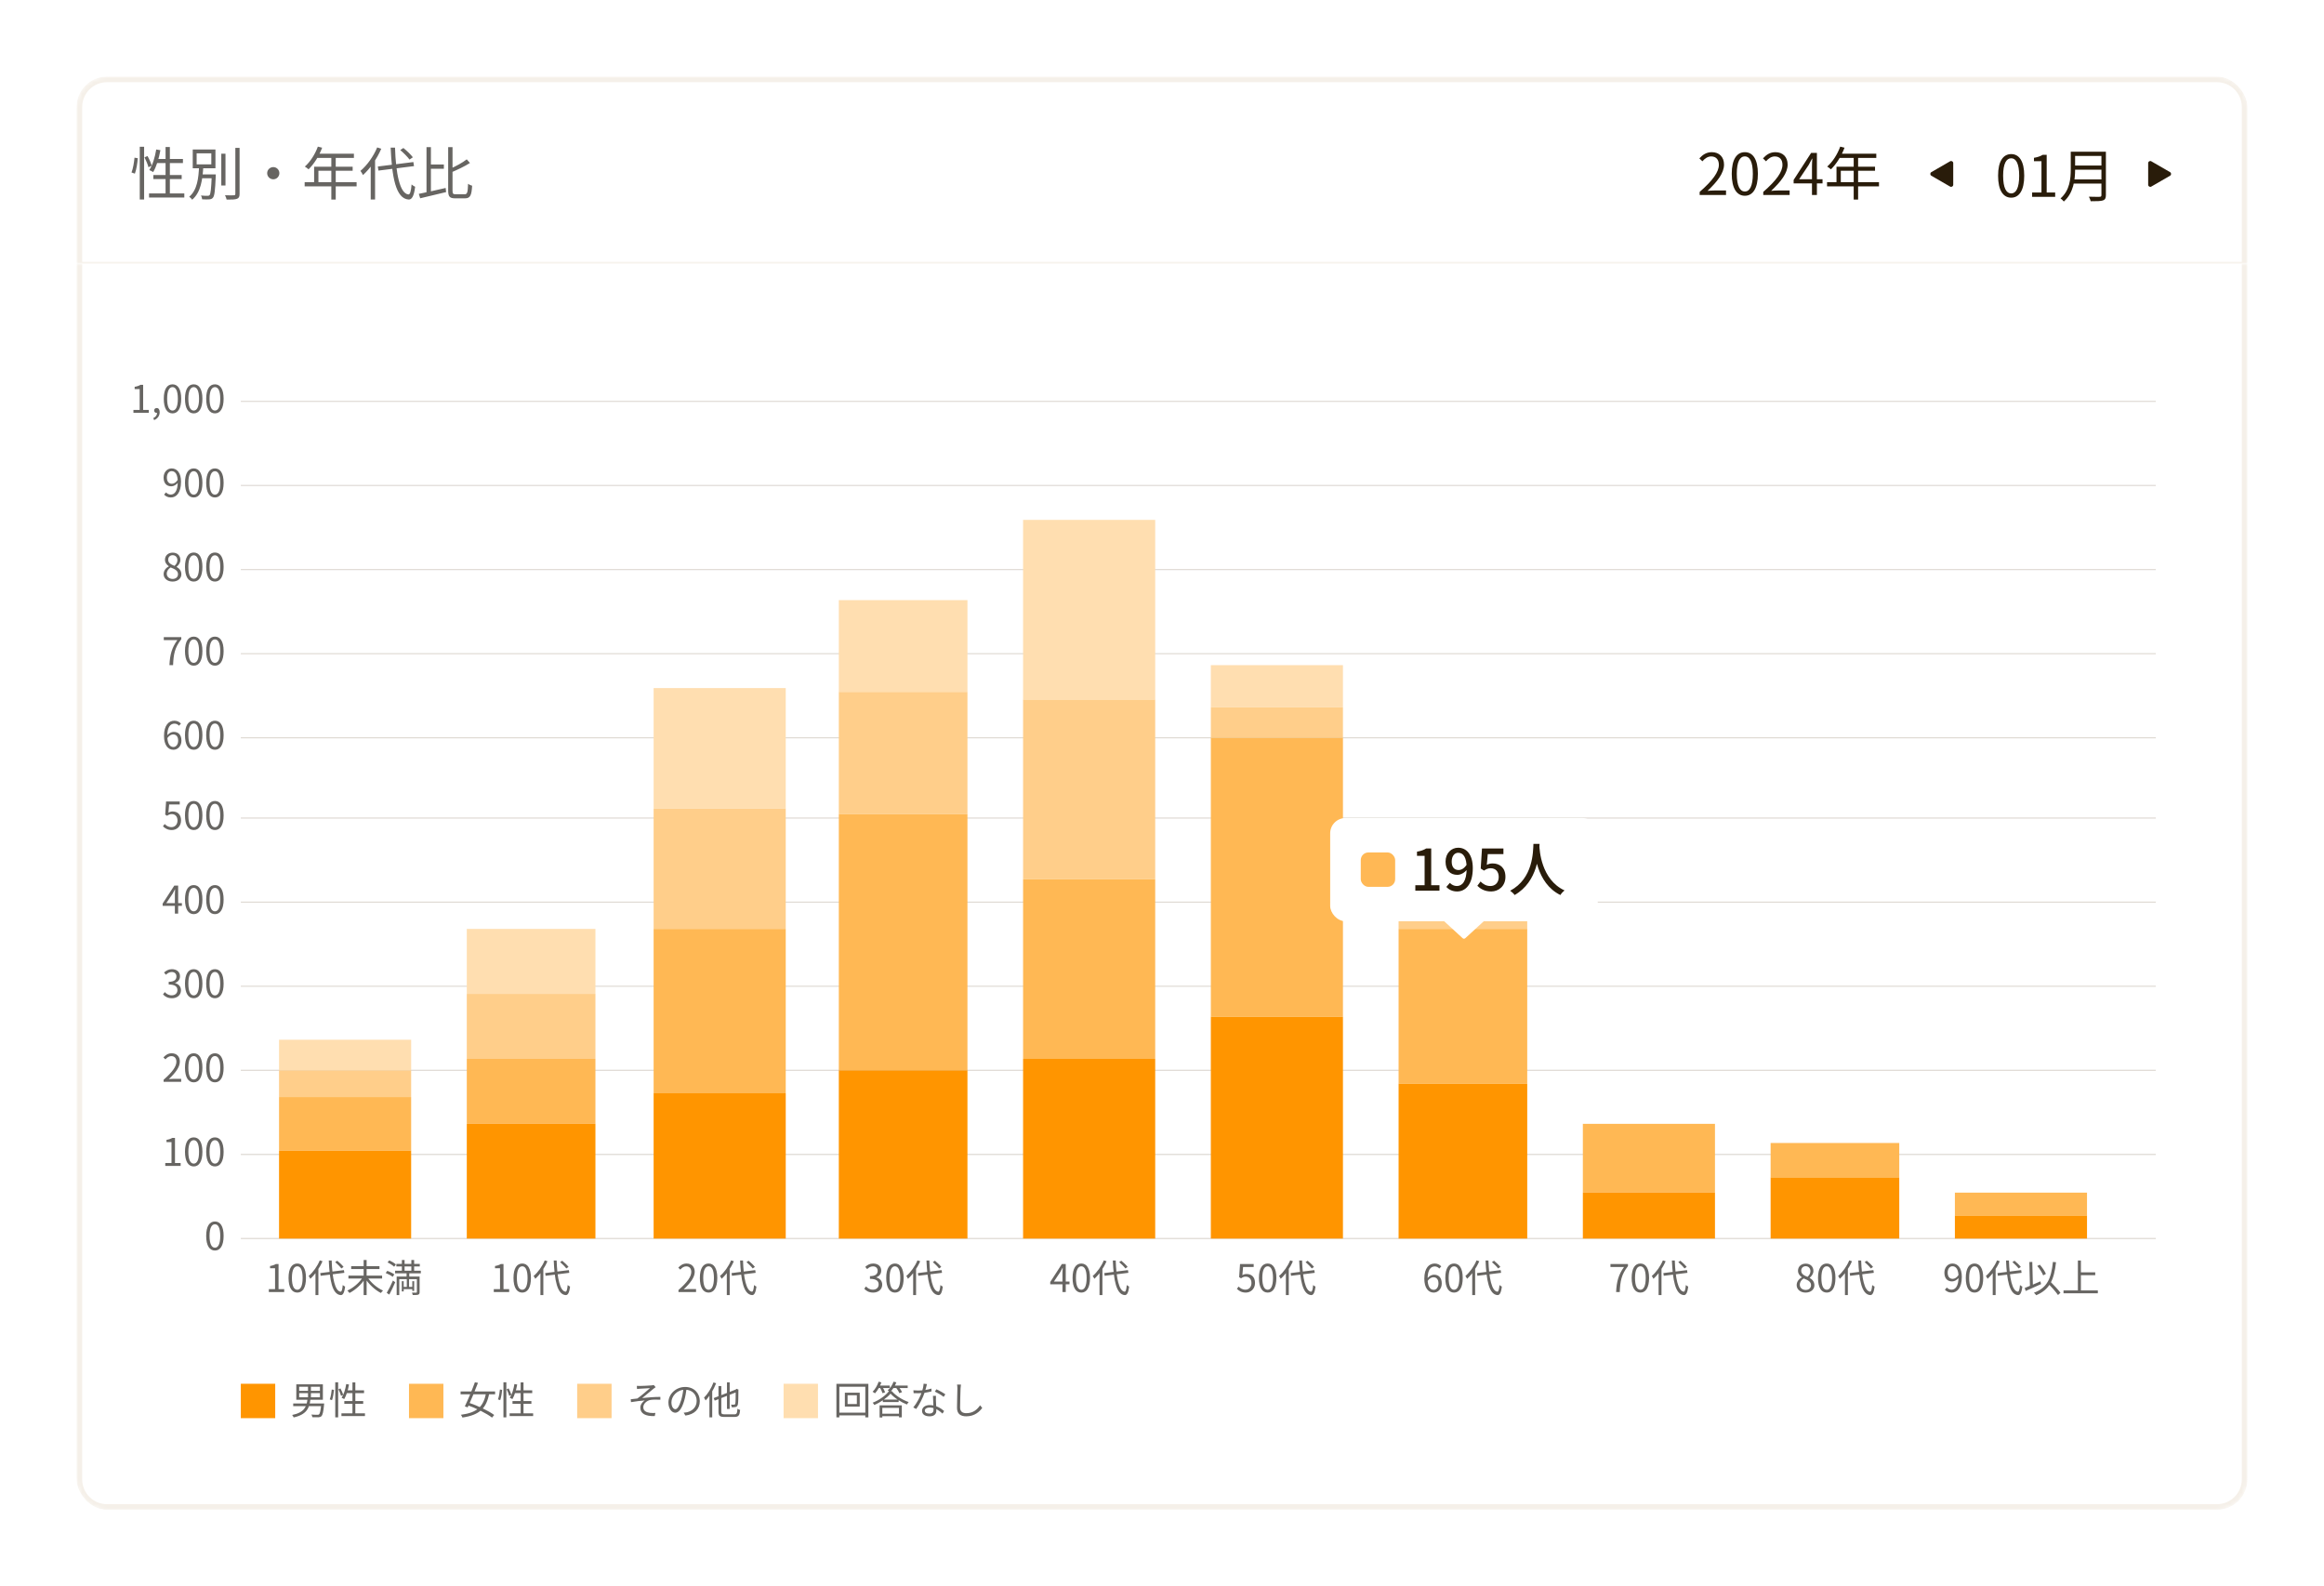 <svg width="608" height="415" viewBox="0 0 608 415" fill="none" xmlns="http://www.w3.org/2000/svg">
<g filter="url(#filter0_d_1_1628)">
<g clip-path="url(#clip0_1_1628)">
<rect x="20" y="16" width="568" height="375" rx="8" fill="white"/>
<mask id="path-2-inside-1_1_1628" fill="white">
<path d="M20 24C20 19.582 23.582 16 28 16H580C584.418 16 588 19.582 588 24V65H20V24Z"/>
</mask>
<path d="M20 24C20 19.582 23.582 16 28 16H580C584.418 16 588 19.582 588 24V65H20V24Z" fill="white"/>
<path d="M18.5 24C18.5 18.753 22.753 14.5 28 14.5H580C585.247 14.5 589.5 18.753 589.5 24H586.5C586.5 20.41 583.59 17.5 580 17.5H28C24.41 17.5 21.5 20.41 21.5 24H18.5ZM589.5 65.5H18.5L21.5 64.5H586.5L589.5 65.5ZM18.5 65.5V24C18.5 18.753 22.753 14.5 28 14.5V17.5C24.41 17.5 21.5 20.41 21.5 24V64.5L18.5 65.5ZM580 14.5C585.247 14.5 589.5 18.753 589.5 24V65.5L586.5 64.5V24C586.5 20.41 583.59 17.5 580 17.5V14.5Z" fill="#F5F0E9" mask="url(#path-2-inside-1_1_1628)"/>
<path d="M36.565 34.4H37.705V48.185H36.565V34.4ZM35.185 37.25L36.04 37.385C35.965 38.6 35.695 40.34 35.29 41.42L34.405 41.12C34.81 40.115 35.08 38.465 35.185 37.25ZM37.81 37.16L38.59 36.815C39.055 37.625 39.52 38.69 39.685 39.335L38.845 39.755C38.68 39.095 38.23 38 37.81 37.16ZM40.87 35.105L41.965 35.285C41.575 37.475 40.915 39.605 40.075 41.015C39.85 40.85 39.34 40.61 39.055 40.49C39.94 39.17 40.54 37.13 40.87 35.105ZM40.885 37.58H47.86V38.66H40.54L40.885 37.58ZM43.315 34.46H44.44V47.21H43.315V34.46ZM40.12 41.78H47.53V42.845H40.12V41.78ZM38.995 46.595H48.22V47.675H38.995V46.595ZM57.895 36.215H58.99V44.525H57.895V36.215ZM61.57 34.685H62.68V46.715C62.68 47.48 62.485 47.825 62.005 48.005C61.51 48.2 60.67 48.23 59.29 48.215C59.23 47.915 59.05 47.405 58.87 47.075C59.95 47.12 60.88 47.105 61.165 47.09C61.45 47.09 61.57 47 61.57 46.715V34.685ZM52.33 41.63H55.885V42.635H52.33V41.63ZM55.405 41.63H56.455C56.455 41.63 56.455 41.96 56.44 42.11C56.275 45.875 56.125 47.24 55.705 47.72C55.465 48.02 55.18 48.11 54.745 48.155C54.355 48.185 53.62 48.185 52.885 48.14C52.87 47.84 52.75 47.42 52.57 47.15C53.32 47.225 54.025 47.225 54.295 47.225C54.55 47.225 54.685 47.195 54.82 47.06C55.105 46.745 55.255 45.41 55.405 41.825V41.63ZM51.445 36.11V38.99H55.285V36.11H51.445ZM50.425 35.105H56.365V40.025H50.425V35.105ZM52.075 39.635H53.185C53.005 42.8 52.585 46.31 50.275 48.245C50.11 47.975 49.765 47.63 49.495 47.465C51.625 45.74 51.94 42.455 52.075 39.635ZM71.5 39.71C72.37 39.71 73.09 40.43 73.09 41.3C73.09 42.185 72.37 42.905 71.5 42.905C70.615 42.905 69.895 42.185 69.895 41.3C69.895 40.43 70.615 39.71 71.5 39.71ZM83.155 34.355L84.28 34.64C83.455 36.86 82.12 38.945 80.725 40.295C80.5 40.1 80.035 39.725 79.75 39.575C81.175 38.33 82.42 36.38 83.155 34.355ZM82.915 36.215H92.59V37.31H82.375L82.915 36.215ZM82.18 39.62H92.26V40.67H83.305V44.225H82.18V39.62ZM79.705 43.655H93.295V44.75H79.705V43.655ZM86.68 36.785H87.835V48.215H86.68V36.785ZM98.845 39.56L108.145 38.39L108.31 39.455L99.01 40.625L98.845 39.56ZM104.71 35.255L105.535 34.715C106.435 35.435 107.5 36.455 108.01 37.145L107.14 37.745C106.66 37.07 105.595 36.005 104.71 35.255ZM98.68 34.565L99.745 34.91C98.62 37.535 96.835 40.115 94.96 41.795C94.84 41.525 94.51 40.955 94.3 40.7C96.04 39.245 97.69 36.935 98.68 34.565ZM96.985 38.555L98.125 37.43V37.445V48.185H96.985V38.555ZM102.205 34.625H103.345C103.555 41.36 104.59 46.655 106.855 46.865C107.275 46.895 107.53 46.01 107.68 44.255C107.905 44.48 108.4 44.765 108.61 44.855C108.295 47.465 107.68 48.23 106.9 48.2C103.525 47.96 102.535 42.29 102.205 34.625ZM112.24 39.035H116.125V40.145H112.24V39.035ZM111.58 34.49H112.735V46.715L111.58 47V34.49ZM109.57 46.715C111.37 46.37 114.07 45.755 116.59 45.17L116.71 46.25C114.325 46.835 111.79 47.435 109.93 47.87L109.57 46.715ZM122.11 37.685L122.95 38.63C121.57 39.53 119.665 40.415 117.97 41.135C117.895 40.865 117.715 40.475 117.565 40.235C119.2 39.545 121.03 38.54 122.11 37.685ZM117.25 34.49H118.39V45.83C118.39 46.67 118.525 46.82 119.23 46.82C119.56 46.82 121.15 46.82 121.57 46.82C122.275 46.82 122.365 46.265 122.455 44.09C122.74 44.3 123.205 44.51 123.52 44.585C123.37 47.03 123.07 47.885 121.645 47.885C121.33 47.885 119.41 47.885 119.125 47.885C117.64 47.885 117.25 47.45 117.25 45.815V34.49Z" fill="#676562"/>
<path d="M444.66 47V46.205C448.11 43.19 449.685 40.985 449.685 39.11C449.685 37.85 449.04 36.92 447.675 36.92C446.775 36.92 445.995 37.475 445.38 38.195L444.585 37.43C445.485 36.455 446.445 35.81 447.84 35.81C449.805 35.81 451.035 37.085 451.035 39.05C451.035 41.255 449.31 43.49 446.715 45.935C447.3 45.875 447.96 45.83 448.515 45.83H451.56V47H444.66ZM456.49 47.21C454.39 47.21 453.055 45.305 453.055 41.465C453.055 37.655 454.39 35.81 456.49 35.81C458.56 35.81 459.895 37.655 459.895 41.465C459.895 45.305 458.56 47.21 456.49 47.21ZM456.49 46.1C457.735 46.1 458.575 44.705 458.575 41.465C458.575 38.27 457.735 36.905 456.49 36.905C455.23 36.905 454.375 38.27 454.375 41.465C454.375 44.705 455.23 46.1 456.49 46.1ZM461.301 47V46.205C464.751 43.19 466.326 40.985 466.326 39.11C466.326 37.85 465.681 36.92 464.316 36.92C463.416 36.92 462.636 37.475 462.021 38.195L461.226 37.43C462.126 36.455 463.086 35.81 464.481 35.81C466.446 35.81 467.676 37.085 467.676 39.05C467.676 41.255 465.951 43.49 463.356 45.935C463.941 45.875 464.601 45.83 465.156 45.83H468.201V47H461.301ZM474.046 47V39.515C474.046 38.96 474.091 38.075 474.136 37.505H474.061C473.791 38.045 473.491 38.6 473.191 39.14L470.686 42.89H476.806V43.97H469.246V43.07L473.821 36.005H475.336V47H474.046ZM481.436 34.355L482.561 34.64C481.736 36.86 480.401 38.945 479.006 40.295C478.781 40.1 478.316 39.725 478.031 39.575C479.456 38.33 480.701 36.38 481.436 34.355ZM481.196 36.215H490.871V37.31H480.656L481.196 36.215ZM480.461 39.62H490.541V40.67H481.586V44.225H480.461V39.62ZM477.986 43.655H491.576V44.75H477.986V43.655ZM484.961 36.785H486.116V48.215H484.961V36.785Z" fill="#291C0A"/>
<path d="M526.17 47.71C524.07 47.71 522.735 45.805 522.735 41.965C522.735 38.155 524.07 36.31 526.17 36.31C528.24 36.31 529.575 38.155 529.575 41.965C529.575 45.805 528.24 47.71 526.17 47.71ZM526.17 46.6C527.415 46.6 528.255 45.205 528.255 41.965C528.255 38.77 527.415 37.405 526.17 37.405C524.91 37.405 524.055 38.77 524.055 41.965C524.055 45.205 524.91 46.6 526.17 46.6ZM531.64 47.5V46.36H534.085V38.17H532.12V37.285C533.11 37.12 533.815 36.865 534.4 36.505H535.45V46.36H537.67V47.5H531.64ZM542.436 35.695H550.266V36.79H542.436V35.695ZM542.436 39.31H550.326V40.39H542.436V39.31ZM542.316 42.94H550.251V44.02H542.316V42.94ZM541.746 35.695H542.886V40.33C542.886 42.925 542.511 46.465 539.931 48.715C539.766 48.475 539.316 48.07 539.076 47.905C541.491 45.79 541.746 42.745 541.746 40.33V35.695ZM549.771 35.695H550.941V47.05C550.941 47.845 550.731 48.235 550.161 48.43C549.576 48.625 548.586 48.64 546.966 48.64C546.891 48.31 546.681 47.77 546.486 47.455C547.731 47.5 548.961 47.485 549.306 47.485C549.651 47.47 549.771 47.365 549.771 47.035V35.695Z" fill="#291C0A"/>
<path d="M567.727 41.028C568.091 41.237 568.091 41.762 567.727 41.972L562.818 44.807C562.455 45.017 562 44.754 562 44.334L562 38.666C562 38.246 562.455 37.983 562.818 38.193L567.727 41.028Z" fill="#291C0A"/>
<path d="M505.273 41.972C504.909 41.762 504.909 41.237 505.273 41.028L510.182 38.193C510.545 37.983 511 38.246 511 38.666L511 44.334C511 44.754 510.545 45.016 510.182 44.806L505.273 41.972Z" fill="#291C0A"/>
<mask id="path-9-inside-2_1_1628" fill="white">
<path d="M20 65H588V383C588 387.418 584.418 391 580 391H28C23.582 391 20 387.418 20 383V65Z"/>
</mask>
<path d="M20 65H588V383C588 387.418 584.418 391 580 391H28C23.582 391 20 387.418 20 383V65Z" fill="white"/>
<path d="M20 65H588H20ZM589.5 383C589.5 388.247 585.247 392.5 580 392.5H28C22.753 392.5 18.5 388.247 18.5 383H21.5C21.5 386.59 24.41 389.5 28 389.5H580C583.59 389.5 586.5 386.59 586.5 383H589.5ZM28 392.5C22.753 392.5 18.5 388.247 18.5 383V65H21.5V383C21.5 386.59 24.41 389.5 28 389.5V392.5ZM589.5 65V383C589.5 388.247 585.247 392.5 580 392.5V389.5C583.59 389.5 586.5 386.59 586.5 383V65H589.5Z" fill="#F5F0E9" mask="url(#path-9-inside-2_1_1628)"/>
<path d="M43.239 301V300.24H44.869V294.78H43.559V294.19C44.219 294.08 44.689 293.91 45.079 293.67H45.779V300.24H47.259V301H43.239ZM50.686 301.14C49.286 301.14 48.396 299.87 48.396 297.31C48.396 294.77 49.286 293.54 50.686 293.54C52.066 293.54 52.956 294.77 52.956 297.31C52.956 299.87 52.066 301.14 50.686 301.14ZM50.686 300.4C51.516 300.4 52.076 299.47 52.076 297.31C52.076 295.18 51.516 294.27 50.686 294.27C49.846 294.27 49.276 295.18 49.276 297.31C49.276 299.47 49.846 300.4 50.686 300.4ZM56.233 301.14C54.833 301.14 53.943 299.87 53.943 297.31C53.943 294.77 54.833 293.54 56.233 293.54C57.613 293.54 58.503 294.77 58.503 297.31C58.503 299.87 57.613 301.14 56.233 301.14ZM56.233 300.4C57.063 300.4 57.623 299.47 57.623 297.31C57.623 295.18 57.063 294.27 56.233 294.27C55.393 294.27 54.823 295.18 54.823 297.31C54.823 299.47 55.393 300.4 56.233 300.4Z" fill="#676562"/>
<path d="M63 298L564 298" stroke="#DFDAD4" stroke-width="0.3"/>
<path d="M42.799 279V278.47C45.099 276.46 46.149 274.99 46.149 273.74C46.149 272.9 45.719 272.28 44.809 272.28C44.209 272.28 43.689 272.65 43.279 273.13L42.749 272.62C43.349 271.97 43.989 271.54 44.919 271.54C46.229 271.54 47.049 272.39 47.049 273.7C47.049 275.17 45.899 276.66 44.169 278.29C44.559 278.25 44.999 278.22 45.369 278.22H47.399V279H42.799ZM50.686 279.14C49.286 279.14 48.396 277.87 48.396 275.31C48.396 272.77 49.286 271.54 50.686 271.54C52.066 271.54 52.956 272.77 52.956 275.31C52.956 277.87 52.066 279.14 50.686 279.14ZM50.686 278.4C51.516 278.4 52.076 277.47 52.076 275.31C52.076 273.18 51.516 272.27 50.686 272.27C49.846 272.27 49.276 273.18 49.276 275.31C49.276 277.47 49.846 278.4 50.686 278.4ZM56.233 279.14C54.833 279.14 53.943 277.87 53.943 275.31C53.943 272.77 54.833 271.54 56.233 271.54C57.613 271.54 58.503 272.77 58.503 275.31C58.503 277.87 57.613 279.14 56.233 279.14ZM56.233 278.4C57.063 278.4 57.623 277.47 57.623 275.31C57.623 273.18 57.063 272.27 56.233 272.27C55.393 272.27 54.823 273.18 54.823 275.31C54.823 277.47 55.393 278.4 56.233 278.4Z" fill="#676562"/>
<path d="M44.989 257.14C43.839 257.14 43.129 256.66 42.649 256.13L43.109 255.53C43.539 255.98 44.089 256.38 44.929 256.38C45.799 256.38 46.419 255.85 46.419 255.01C46.419 254.13 45.829 253.55 44.139 253.55V252.84C45.649 252.84 46.159 252.24 46.159 251.44C46.159 250.74 45.689 250.28 44.929 250.28C44.339 250.28 43.819 250.58 43.409 251L42.919 250.41C43.469 249.91 44.119 249.54 44.959 249.54C46.189 249.54 47.089 250.21 47.089 251.38C47.089 252.27 46.569 252.86 45.789 253.14V253.18C46.649 253.39 47.349 254.04 47.349 255.05C47.349 256.35 46.299 257.14 44.989 257.14ZM50.686 257.14C49.286 257.14 48.396 255.87 48.396 253.31C48.396 250.77 49.286 249.54 50.686 249.54C52.066 249.54 52.956 250.77 52.956 253.31C52.956 255.87 52.066 257.14 50.686 257.14ZM50.686 256.4C51.516 256.4 52.076 255.47 52.076 253.31C52.076 251.18 51.516 250.27 50.686 250.27C49.846 250.27 49.276 251.18 49.276 253.31C49.276 255.47 49.846 256.4 50.686 256.4ZM56.233 257.14C54.833 257.14 53.943 255.87 53.943 253.31C53.943 250.77 54.833 249.54 56.233 249.54C57.613 249.54 58.503 250.77 58.503 253.31C58.503 255.87 57.613 257.14 56.233 257.14ZM56.233 256.4C57.063 256.4 57.623 255.47 57.623 253.31C57.623 251.18 57.063 250.27 56.233 250.27C55.393 250.27 54.823 251.18 54.823 253.31C54.823 255.47 55.393 256.4 56.233 256.4Z" fill="#676562"/>
<path d="M45.749 235V230.01C45.749 229.64 45.779 229.05 45.809 228.67H45.759C45.579 229.03 45.379 229.4 45.179 229.76L43.509 232.26H47.589V232.98H42.549V232.38L45.599 227.67H46.609V235H45.749ZM50.686 235.14C49.286 235.14 48.396 233.87 48.396 231.31C48.396 228.77 49.286 227.54 50.686 227.54C52.066 227.54 52.956 228.77 52.956 231.31C52.956 233.87 52.066 235.14 50.686 235.14ZM50.686 234.4C51.516 234.4 52.076 233.47 52.076 231.31C52.076 229.18 51.516 228.27 50.686 228.27C49.846 228.27 49.276 229.18 49.276 231.31C49.276 233.47 49.846 234.4 50.686 234.4ZM56.233 235.14C54.833 235.14 53.943 233.87 53.943 231.31C53.943 228.77 54.833 227.54 56.233 227.54C57.613 227.54 58.503 228.77 58.503 231.31C58.503 233.87 57.613 235.14 56.233 235.14ZM56.233 234.4C57.063 234.4 57.623 233.47 57.623 231.31C57.623 229.18 57.063 228.27 56.233 228.27C55.393 228.27 54.823 229.18 54.823 231.31C54.823 233.47 55.393 234.4 56.233 234.4Z" fill="#676562"/>
<path d="M44.969 213.14C43.829 213.14 43.129 212.66 42.629 212.16L43.089 211.56C43.499 211.99 44.039 212.38 44.879 212.38C45.749 212.38 46.439 211.71 46.439 210.65C46.439 209.6 45.839 208.97 44.929 208.97C44.439 208.97 44.129 209.13 43.709 209.41L43.219 209.1L43.449 205.67H47.019V206.45H44.249L44.059 208.57C44.389 208.39 44.719 208.28 45.159 208.28C46.379 208.28 47.369 209 47.369 210.62C47.369 212.22 46.199 213.14 44.969 213.14ZM50.686 213.14C49.286 213.14 48.396 211.87 48.396 209.31C48.396 206.77 49.286 205.54 50.686 205.54C52.066 205.54 52.956 206.77 52.956 209.31C52.956 211.87 52.066 213.14 50.686 213.14ZM50.686 212.4C51.516 212.4 52.076 211.47 52.076 209.31C52.076 207.18 51.516 206.27 50.686 206.27C49.846 206.27 49.276 207.18 49.276 209.31C49.276 211.47 49.846 212.4 50.686 212.4ZM56.233 213.14C54.833 213.14 53.943 211.87 53.943 209.31C53.943 206.77 54.833 205.54 56.233 205.54C57.613 205.54 58.503 206.77 58.503 209.31C58.503 211.87 57.613 213.14 56.233 213.14ZM56.233 212.4C57.063 212.4 57.623 211.47 57.623 209.31C57.623 207.18 57.063 206.27 56.233 206.27C55.393 206.27 54.823 207.18 54.823 209.31C54.823 211.47 55.393 212.4 56.233 212.4Z" fill="#676562"/>
<path d="M45.369 192.14C43.959 192.14 42.909 190.93 42.909 188.51C42.909 185.64 44.199 184.54 45.619 184.54C46.379 184.54 46.939 184.86 47.339 185.29L46.829 185.85C46.549 185.51 46.099 185.3 45.659 185.3C44.629 185.3 43.769 186.11 43.769 188.51C43.769 190.39 44.339 191.42 45.369 191.42C46.069 191.42 46.609 190.75 46.609 189.76C46.609 188.76 46.169 188.13 45.289 188.13C44.819 188.13 44.229 188.41 43.739 189.14L43.709 188.41C44.159 187.82 44.839 187.46 45.429 187.46C46.669 187.46 47.469 188.22 47.469 189.76C47.469 191.18 46.499 192.14 45.369 192.14ZM50.686 192.14C49.286 192.14 48.396 190.87 48.396 188.31C48.396 185.77 49.286 184.54 50.686 184.54C52.066 184.54 52.956 185.77 52.956 188.31C52.956 190.87 52.066 192.14 50.686 192.14ZM50.686 191.4C51.516 191.4 52.076 190.47 52.076 188.31C52.076 186.18 51.516 185.27 50.686 185.27C49.846 185.27 49.276 186.18 49.276 188.31C49.276 190.47 49.846 191.4 50.686 191.4ZM56.233 192.14C54.833 192.14 53.943 190.87 53.943 188.31C53.943 185.77 54.833 184.54 56.233 184.54C57.613 184.54 58.503 185.77 58.503 188.31C58.503 190.87 57.613 192.14 56.233 192.14ZM56.233 191.4C57.063 191.4 57.623 190.47 57.623 188.31C57.623 186.18 57.063 185.27 56.233 185.27C55.393 185.27 54.823 186.18 54.823 188.31C54.823 190.47 55.393 191.4 56.233 191.4Z" fill="#676562"/>
<path d="M44.329 170C44.459 167.23 44.959 165.45 46.399 163.45H42.849V162.67H47.429V163.22C45.709 165.43 45.399 167.14 45.279 170H44.329ZM50.686 170.14C49.286 170.14 48.396 168.87 48.396 166.31C48.396 163.77 49.286 162.54 50.686 162.54C52.066 162.54 52.956 163.77 52.956 166.31C52.956 168.87 52.066 170.14 50.686 170.14ZM50.686 169.4C51.516 169.4 52.076 168.47 52.076 166.31C52.076 164.18 51.516 163.27 50.686 163.27C49.846 163.27 49.276 164.18 49.276 166.31C49.276 168.47 49.846 169.4 50.686 169.4ZM56.233 170.14C54.833 170.14 53.943 168.87 53.943 166.31C53.943 163.77 54.833 162.54 56.233 162.54C57.613 162.54 58.503 163.77 58.503 166.31C58.503 168.87 57.613 170.14 56.233 170.14ZM56.233 169.4C57.063 169.4 57.623 168.47 57.623 166.31C57.623 164.18 57.063 163.27 56.233 163.27C55.393 163.27 54.823 164.18 54.823 166.31C54.823 168.47 55.393 169.4 56.233 169.4Z" fill="#676562"/>
<path d="M45.149 148.14C43.799 148.14 42.809 147.32 42.809 146.19C42.809 145.2 43.489 144.52 44.159 144.16V144.12C43.619 143.75 43.159 143.19 43.159 142.42C43.159 141.31 44.029 140.57 45.179 140.57C46.429 140.57 47.189 141.37 47.189 142.49C47.189 143.27 46.649 143.92 46.209 144.26V144.31C46.849 144.68 47.449 145.24 47.449 146.24C47.449 147.31 46.519 148.14 45.149 148.14ZM45.649 144.03C46.149 143.59 46.409 143.09 46.409 142.54C46.409 141.82 45.949 141.24 45.159 141.24C44.489 141.24 43.999 141.72 43.999 142.42C43.999 143.3 44.789 143.69 45.649 144.03ZM45.169 147.45C46.009 147.45 46.569 146.94 46.569 146.21C46.569 145.23 45.669 144.86 44.639 144.44C44.039 144.82 43.629 145.4 43.629 146.1C43.629 146.88 44.289 147.45 45.169 147.45ZM50.686 148.14C49.286 148.14 48.396 146.87 48.396 144.31C48.396 141.77 49.286 140.54 50.686 140.54C52.066 140.54 52.956 141.77 52.956 144.31C52.956 146.87 52.066 148.14 50.686 148.14ZM50.686 147.4C51.516 147.4 52.076 146.47 52.076 144.31C52.076 142.18 51.516 141.27 50.686 141.27C49.846 141.27 49.276 142.18 49.276 144.31C49.276 146.47 49.846 147.4 50.686 147.4ZM56.233 148.14C54.833 148.14 53.943 146.87 53.943 144.31C53.943 141.77 54.833 140.54 56.233 140.54C57.613 140.54 58.503 141.77 58.503 144.31C58.503 146.87 57.613 148.14 56.233 148.14ZM56.233 147.4C57.063 147.4 57.623 146.47 57.623 144.31C57.623 142.18 57.063 141.27 56.233 141.27C55.393 141.27 54.823 142.18 54.823 144.31C54.823 146.47 55.393 147.4 56.233 147.4Z" fill="#676562"/>
<path d="M44.699 126.14C43.899 126.14 43.339 125.82 42.929 125.39L43.439 124.81C43.749 125.17 44.199 125.38 44.669 125.38C45.649 125.38 46.499 124.53 46.499 122.02C46.499 120.22 45.929 119.25 44.899 119.25C44.199 119.25 43.659 119.91 43.659 120.92C43.659 121.9 44.099 122.55 44.969 122.55C45.459 122.55 46.029 122.26 46.509 121.53L46.559 122.26C46.099 122.84 45.449 123.22 44.819 123.22C43.589 123.22 42.799 122.44 42.799 120.92C42.799 119.5 43.759 118.54 44.899 118.54C46.309 118.54 47.359 119.69 47.359 122.02C47.359 125 46.079 126.14 44.699 126.14ZM50.686 126.14C49.286 126.14 48.396 124.87 48.396 122.31C48.396 119.77 49.286 118.54 50.686 118.54C52.066 118.54 52.956 119.77 52.956 122.31C52.956 124.87 52.066 126.14 50.686 126.14ZM50.686 125.4C51.516 125.4 52.076 124.47 52.076 122.31C52.076 120.18 51.516 119.27 50.686 119.27C49.846 119.27 49.276 120.18 49.276 122.31C49.276 124.47 49.846 125.4 50.686 125.4ZM56.233 126.14C54.833 126.14 53.943 124.87 53.943 122.31C53.943 119.77 54.833 118.54 56.233 118.54C57.613 118.54 58.503 119.77 58.503 122.31C58.503 124.87 57.613 126.14 56.233 126.14ZM56.233 125.4C57.063 125.4 57.623 124.47 57.623 122.31C57.623 120.18 57.063 119.27 56.233 119.27C55.393 119.27 54.823 120.18 54.823 122.31C54.823 124.47 55.393 125.4 56.233 125.4Z" fill="#676562"/>
<path d="M34.909 104V103.24H36.539V97.78H35.229V97.19C35.889 97.08 36.359 96.91 36.749 96.67H37.449V103.24H38.929V104H34.909ZM40.316 105.9L40.106 105.37C40.726 105.09 41.106 104.59 41.106 103.98L41.006 103.16L41.446 103.82C41.326 103.97 41.166 104.02 40.986 104.02C40.636 104.02 40.326 103.79 40.326 103.38C40.326 102.98 40.636 102.74 41.006 102.74C41.486 102.74 41.776 103.15 41.776 103.81C41.776 104.78 41.226 105.53 40.316 105.9ZM45.139 104.14C43.739 104.14 42.849 102.87 42.849 100.31C42.849 97.77 43.739 96.54 45.139 96.54C46.519 96.54 47.409 97.77 47.409 100.31C47.409 102.87 46.519 104.14 45.139 104.14ZM45.139 103.4C45.969 103.4 46.529 102.47 46.529 100.31C46.529 98.18 45.969 97.27 45.139 97.27C44.299 97.27 43.729 98.18 43.729 100.31C43.729 102.47 44.299 103.4 45.139 103.4ZM50.686 104.14C49.286 104.14 48.396 102.87 48.396 100.31C48.396 97.77 49.286 96.54 50.686 96.54C52.066 96.54 52.956 97.77 52.956 100.31C52.956 102.87 52.066 104.14 50.686 104.14ZM50.686 103.4C51.516 103.4 52.076 102.47 52.076 100.31C52.076 98.18 51.516 97.27 50.686 97.27C49.846 97.27 49.276 98.18 49.276 100.31C49.276 102.47 49.846 103.4 50.686 103.4ZM56.233 104.14C54.833 104.14 53.943 102.87 53.943 100.31C53.943 97.77 54.833 96.54 56.233 96.54C57.613 96.54 58.503 97.77 58.503 100.31C58.503 102.87 57.613 104.14 56.233 104.14ZM56.233 103.4C57.063 103.4 57.623 102.47 57.623 100.31C57.623 98.18 57.063 97.27 56.233 97.27C55.393 97.27 54.823 98.18 54.823 100.31C54.823 102.47 55.393 103.4 56.233 103.4Z" fill="#676562"/>
<path d="M63 254L564 254" stroke="#DFDAD4" stroke-width="0.3"/>
<path d="M63 276L564 276" stroke="#DFDAD4" stroke-width="0.3"/>
<path d="M63 210L564 210" stroke="#DFDAD4" stroke-width="0.3"/>
<path d="M63 232L564 232" stroke="#DFDAD4" stroke-width="0.3"/>
<path d="M63 189L564 189" stroke="#DFDAD4" stroke-width="0.3"/>
<path d="M63 167L564 167" stroke="#DFDAD4" stroke-width="0.3"/>
<path d="M63 145L564 145" stroke="#DFDAD4" stroke-width="0.3"/>
<path d="M63 123L564 123" stroke="#DFDAD4" stroke-width="0.3"/>
<path d="M63 101L564 101" stroke="#DFDAD4" stroke-width="0.3"/>
<path d="M56.233 323.14C54.833 323.14 53.943 321.87 53.943 319.31C53.943 316.77 54.833 315.54 56.233 315.54C57.613 315.54 58.503 316.77 58.503 319.31C58.503 321.87 57.613 323.14 56.233 323.14ZM56.233 322.4C57.063 322.4 57.623 321.47 57.623 319.31C57.623 317.18 57.063 316.27 56.233 316.27C55.393 316.27 54.823 317.18 54.823 319.31C54.823 321.47 55.393 322.4 56.233 322.4Z" fill="#676562"/>
<path d="M63 320L564 320" stroke="#DFDAD4" stroke-width="0.3"/>
<rect x="73.001" y="268" width="34.565" height="8" fill="#FFDEB0"/>
<rect x="73.001" y="276" width="34.565" height="7" fill="#FFCE8A"/>
<rect x="73.001" y="283" width="34.565" height="14" fill="#FFB854"/>
<rect x="73.001" y="297" width="34.565" height="23" fill="#FF9500"/>
<path d="M70.332 334V333.24H71.962V327.78H70.652V327.19C71.312 327.08 71.782 326.91 72.172 326.67H72.872V333.24H74.352V334H70.332ZM77.779 334.14C76.379 334.14 75.489 332.87 75.489 330.31C75.489 327.77 76.379 326.54 77.779 326.54C79.159 326.54 80.049 327.77 80.049 330.31C80.049 332.87 79.159 334.14 77.779 334.14ZM77.779 333.4C78.609 333.4 79.169 332.47 79.169 330.31C79.169 328.18 78.609 327.27 77.779 327.27C76.939 327.27 76.369 328.18 76.369 330.31C76.369 332.47 76.939 333.4 77.779 333.4ZM83.776 329.04L89.976 328.26L90.086 328.97L83.886 329.75L83.776 329.04ZM87.686 326.17L88.236 325.81C88.836 326.29 89.546 326.97 89.886 327.43L89.306 327.83C88.986 327.38 88.276 326.67 87.686 326.17ZM83.666 325.71L84.376 325.94C83.626 327.69 82.436 329.41 81.186 330.53C81.106 330.35 80.886 329.97 80.746 329.8C81.906 328.83 83.006 327.29 83.666 325.71ZM82.536 328.37L83.296 327.62V327.63V334.79H82.536V328.37ZM86.016 325.75H86.776C86.916 330.24 87.606 333.77 89.116 333.91C89.396 333.93 89.566 333.34 89.666 332.17C89.816 332.32 90.146 332.51 90.286 332.57C90.076 334.31 89.666 334.82 89.146 334.8C86.896 334.64 86.236 330.86 86.016 325.75ZM91.156 329.71H99.966V330.46H91.156V329.71ZM91.876 327.24H99.276V327.99H91.876V327.24ZM95.136 325.61H95.916V334.8H95.136V325.61ZM94.936 330.09L95.586 330.37C94.636 331.96 92.976 333.46 91.426 334.25C91.296 334.06 91.056 333.77 90.876 333.61C92.416 332.94 94.076 331.51 94.936 330.09ZM96.116 330.09C96.986 331.5 98.666 332.94 100.206 333.61C100.026 333.76 99.786 334.05 99.656 334.25C98.116 333.47 96.456 331.94 95.496 330.36L96.116 330.09ZM103.696 326.64H109.826V327.31H103.696V326.64ZM103.366 328.43H110.096V329.1H103.366V328.43ZM105.376 332.66H108.136V333.24H105.376V332.66ZM105.136 325.61H105.846V328.98H105.136V325.61ZM107.616 325.61H108.346V328.98H107.616V325.61ZM105.116 331.16H105.616V333.84H105.116V331.16ZM107.866 331.16H108.356V333.7H107.866V331.16ZM109.066 329.95H109.776V333.99C109.776 334.37 109.706 334.57 109.426 334.68C109.156 334.78 108.686 334.78 107.976 334.78C107.946 334.6 107.856 334.34 107.776 334.14C108.286 334.16 108.756 334.16 108.896 334.16C109.026 334.15 109.066 334.11 109.066 333.99V329.95ZM103.776 329.95H109.366V330.62H104.456V334.8H103.776V329.95ZM101.396 326.25L101.846 325.71C102.456 325.98 103.206 326.43 103.576 326.78L103.116 327.38C102.756 327.02 102.016 326.54 101.396 326.25ZM100.906 329.02L101.316 328.46C101.946 328.67 102.746 329.06 103.156 329.38L102.736 330.02C102.346 329.69 101.556 329.27 100.906 329.02ZM101.176 334.21C101.646 333.44 102.316 332.13 102.806 330.99L103.396 331.44C102.946 332.5 102.356 333.74 101.846 334.67L101.176 334.21ZM106.366 328.88H107.076V330.43H107.016V333.04H106.426V330.43H106.366V328.88Z" fill="#676562"/>
<rect x="122.12" y="239" width="33.656" height="17" fill="#FFDEB0"/>
<rect x="122.12" y="256" width="33.656" height="17" fill="#FFCE8A"/>
<rect x="122.12" y="273" width="33.656" height="17" fill="#FFB854"/>
<rect x="122.12" y="290" width="33.656" height="30" fill="#FF9500"/>
<path d="M129.184 334V333.24H130.814V327.78H129.504V327.19C130.164 327.08 130.634 326.91 131.024 326.67H131.724V333.24H133.204V334H129.184ZM136.631 334.14C135.231 334.14 134.341 332.87 134.341 330.31C134.341 327.77 135.231 326.54 136.631 326.54C138.011 326.54 138.901 327.77 138.901 330.31C138.901 332.87 138.011 334.14 136.631 334.14ZM136.631 333.4C137.461 333.4 138.021 332.47 138.021 330.31C138.021 328.18 137.461 327.27 136.631 327.27C135.791 327.27 135.221 328.18 135.221 330.31C135.221 332.47 135.791 333.4 136.631 333.4ZM142.627 329.04L148.827 328.26L148.937 328.97L142.737 329.75L142.627 329.04ZM146.537 326.17L147.087 325.81C147.687 326.29 148.397 326.97 148.737 327.43L148.157 327.83C147.837 327.38 147.127 326.67 146.537 326.17ZM142.517 325.71L143.227 325.94C142.477 327.69 141.287 329.41 140.037 330.53C139.957 330.35 139.737 329.97 139.597 329.8C140.757 328.83 141.857 327.29 142.517 325.71ZM141.387 328.37L142.147 327.62V327.63V334.79H141.387V328.37ZM144.867 325.75H145.627C145.767 330.24 146.457 333.77 147.967 333.91C148.247 333.93 148.417 333.34 148.517 332.17C148.667 332.32 148.997 332.51 149.137 332.57C148.927 334.31 148.517 334.82 147.997 334.8C145.747 334.64 145.087 330.86 144.867 325.75Z" fill="#676562"/>
<path d="M177.5 334V333.47C179.8 331.46 180.85 329.99 180.85 328.74C180.85 327.9 180.42 327.28 179.51 327.28C178.91 327.28 178.39 327.65 177.98 328.13L177.45 327.62C178.05 326.97 178.69 326.54 179.62 326.54C180.93 326.54 181.75 327.39 181.75 328.7C181.75 330.17 180.6 331.66 178.87 333.29C179.26 333.25 179.7 333.22 180.07 333.22H182.1V334H177.5ZM185.386 334.14C183.986 334.14 183.096 332.87 183.096 330.31C183.096 327.77 183.986 326.54 185.386 326.54C186.766 326.54 187.656 327.77 187.656 330.31C187.656 332.87 186.766 334.14 185.386 334.14ZM185.386 333.4C186.216 333.4 186.776 332.47 186.776 330.31C186.776 328.18 186.216 327.27 185.386 327.27C184.546 327.27 183.976 328.18 183.976 330.31C183.976 332.47 184.546 333.4 185.386 333.4ZM191.383 329.04L197.583 328.26L197.693 328.97L191.493 329.75L191.383 329.04ZM195.293 326.17L195.843 325.81C196.443 326.29 197.153 326.97 197.493 327.43L196.913 327.83C196.593 327.38 195.883 326.67 195.293 326.17ZM191.273 325.71L191.983 325.94C191.233 327.69 190.043 329.41 188.793 330.53C188.713 330.35 188.493 329.97 188.353 329.8C189.513 328.83 190.613 327.29 191.273 325.71ZM190.143 328.37L190.903 327.62V327.63V334.79H190.143V328.37ZM193.623 325.75H194.383C194.523 330.24 195.213 333.77 196.723 333.91C197.003 333.93 197.173 333.34 197.273 332.17C197.423 332.32 197.753 332.51 197.893 332.57C197.683 334.31 197.273 334.82 196.753 334.8C194.503 334.64 193.843 330.86 193.623 325.75Z" fill="#676562"/>
<rect x="219.448" y="153" width="33.656" height="24" fill="#FFDEB0"/>
<rect x="219.448" y="177" width="33.656" height="32" fill="#FFCE8A"/>
<rect x="219.448" y="209" width="33.656" height="67" fill="#FFB854"/>
<rect x="219.448" y="276" width="33.656" height="44" fill="#FF9500"/>
<path d="M228.444 334.14C227.294 334.14 226.584 333.66 226.104 333.13L226.564 332.53C226.994 332.98 227.544 333.38 228.384 333.38C229.254 333.38 229.874 332.85 229.874 332.01C229.874 331.13 229.284 330.55 227.594 330.55V329.84C229.104 329.84 229.614 329.24 229.614 328.44C229.614 327.74 229.144 327.28 228.384 327.28C227.794 327.28 227.274 327.58 226.864 328L226.374 327.41C226.924 326.91 227.574 326.54 228.414 326.54C229.644 326.54 230.544 327.21 230.544 328.38C230.544 329.27 230.024 329.86 229.244 330.14V330.18C230.104 330.39 230.804 331.04 230.804 332.05C230.804 333.35 229.754 334.14 228.444 334.14ZM234.141 334.14C232.741 334.14 231.851 332.87 231.851 330.31C231.851 327.77 232.741 326.54 234.141 326.54C235.521 326.54 236.411 327.77 236.411 330.31C236.411 332.87 235.521 334.14 234.141 334.14ZM234.141 333.4C234.971 333.4 235.531 332.47 235.531 330.31C235.531 328.18 234.971 327.27 234.141 327.27C233.301 327.27 232.731 328.18 232.731 330.31C232.731 332.47 233.301 333.4 234.141 333.4ZM240.138 329.04L246.338 328.26L246.448 328.97L240.248 329.75L240.138 329.04ZM244.048 326.17L244.598 325.81C245.198 326.29 245.908 326.97 246.248 327.43L245.668 327.83C245.348 327.38 244.638 326.67 244.048 326.17ZM240.028 325.71L240.738 325.94C239.988 327.69 238.798 329.41 237.548 330.53C237.468 330.35 237.248 329.97 237.108 329.8C238.268 328.83 239.368 327.29 240.028 325.71ZM238.898 328.37L239.658 327.62V327.63V334.79H238.898V328.37ZM242.378 325.75H243.138C243.278 330.24 243.968 333.77 245.478 333.91C245.758 333.93 245.928 333.34 246.028 332.17C246.178 332.32 246.508 332.51 246.648 332.57C246.438 334.31 246.028 334.82 245.508 334.8C243.258 334.64 242.598 330.86 242.378 325.75Z" fill="#676562"/>
<rect x="267.657" y="132" width="34.565" height="47" fill="#FFDEB0"/>
<rect x="267.657" y="179" width="34.565" height="47" fill="#FFCE8A"/>
<rect x="267.657" y="226" width="34.565" height="47" fill="#FFB854"/>
<rect x="267.657" y="273" width="34.565" height="47" fill="#FF9500"/>
<path d="M277.959 334V329.01C277.959 328.64 277.989 328.05 278.019 327.67H277.969C277.789 328.03 277.589 328.4 277.389 328.76L275.719 331.26H279.799V331.98H274.759V331.38L277.809 326.67H278.819V334H277.959ZM282.896 334.14C281.496 334.14 280.606 332.87 280.606 330.31C280.606 327.77 281.496 326.54 282.896 326.54C284.276 326.54 285.166 327.77 285.166 330.31C285.166 332.87 284.276 334.14 282.896 334.14ZM282.896 333.4C283.726 333.4 284.286 332.47 284.286 330.31C284.286 328.18 283.726 327.27 282.896 327.27C282.056 327.27 281.486 328.18 281.486 330.31C281.486 332.47 282.056 333.4 282.896 333.4ZM288.893 329.04L295.093 328.26L295.203 328.97L289.003 329.75L288.893 329.04ZM292.803 326.17L293.353 325.81C293.953 326.29 294.663 326.97 295.003 327.43L294.423 327.83C294.103 327.38 293.393 326.67 292.803 326.17ZM288.783 325.71L289.493 325.94C288.743 327.69 287.553 329.41 286.303 330.53C286.223 330.35 286.003 329.97 285.863 329.8C287.023 328.83 288.123 327.29 288.783 325.71ZM287.653 328.37L288.413 327.62V327.63V334.79H287.653V328.37ZM291.133 325.75H291.893C292.033 330.24 292.723 333.77 294.233 333.91C294.513 333.93 294.683 333.34 294.783 332.17C294.933 332.32 295.263 332.51 295.403 332.57C295.193 334.31 294.783 334.82 294.263 334.8C292.013 334.64 291.353 330.86 291.133 325.75Z" fill="#676562"/>
<rect x="316.776" y="170" width="34.565" height="11" fill="#FFDEB0"/>
<rect x="316.776" y="181" width="34.565" height="8" fill="#FFCE8A"/>
<rect x="316.776" y="189" width="34.565" height="73" fill="#FFB854"/>
<rect x="316.776" y="262" width="34.565" height="58" fill="#FF9500"/>
<path d="M325.934 334.14C324.794 334.14 324.094 333.66 323.594 333.16L324.054 332.56C324.464 332.99 325.004 333.38 325.844 333.38C326.714 333.38 327.404 332.71 327.404 331.65C327.404 330.6 326.804 329.97 325.894 329.97C325.404 329.97 325.094 330.13 324.674 330.41L324.184 330.1L324.414 326.67H327.984V327.45H325.214L325.024 329.57C325.354 329.39 325.684 329.28 326.124 329.28C327.344 329.28 328.334 330 328.334 331.62C328.334 333.22 327.164 334.14 325.934 334.14ZM331.651 334.14C330.251 334.14 329.361 332.87 329.361 330.31C329.361 327.77 330.251 326.54 331.651 326.54C333.031 326.54 333.921 327.77 333.921 330.31C333.921 332.87 333.031 334.14 331.651 334.14ZM331.651 333.4C332.481 333.4 333.041 332.47 333.041 330.31C333.041 328.18 332.481 327.27 331.651 327.27C330.811 327.27 330.241 328.18 330.241 330.31C330.241 332.47 330.811 333.4 331.651 333.4ZM337.648 329.04L343.848 328.26L343.958 328.97L337.758 329.75L337.648 329.04ZM341.558 326.17L342.108 325.81C342.708 326.29 343.418 326.97 343.758 327.43L343.178 327.83C342.858 327.38 342.148 326.67 341.558 326.17ZM337.538 325.71L338.248 325.94C337.498 327.69 336.308 329.41 335.058 330.53C334.978 330.35 334.758 329.97 334.618 329.8C335.778 328.83 336.878 327.29 337.538 325.71ZM336.408 328.37L337.168 327.62V327.63V334.79H336.408V328.37ZM339.888 325.75H340.648C340.788 330.24 341.478 333.77 342.988 333.91C343.268 333.93 343.438 333.34 343.538 332.17C343.688 332.32 344.018 332.51 344.158 332.57C343.948 334.31 343.538 334.82 343.018 334.8C340.768 334.64 340.108 330.86 339.888 325.75Z" fill="#676562"/>
<rect x="365.896" y="214" width="33.656" height="14" fill="#FFDEB0"/>
<rect x="365.896" y="228" width="33.656" height="11" fill="#FFCE8A"/>
<rect x="365.896" y="239" width="33.656" height="40.5" fill="#FFB854"/>
<rect x="365.896" y="279.5" width="33.656" height="40.5" fill="#FF9500"/>
<path d="M375.089 334.14C373.679 334.14 372.629 332.93 372.629 330.51C372.629 327.64 373.919 326.54 375.339 326.54C376.099 326.54 376.659 326.86 377.059 327.29L376.549 327.85C376.269 327.51 375.819 327.3 375.379 327.3C374.349 327.3 373.489 328.11 373.489 330.51C373.489 332.39 374.059 333.42 375.089 333.42C375.789 333.42 376.329 332.75 376.329 331.76C376.329 330.76 375.889 330.13 375.009 330.13C374.539 330.13 373.949 330.41 373.459 331.14L373.429 330.41C373.879 329.82 374.559 329.46 375.149 329.46C376.389 329.46 377.189 330.22 377.189 331.76C377.189 333.18 376.219 334.14 375.089 334.14ZM380.406 334.14C379.006 334.14 378.116 332.87 378.116 330.31C378.116 327.77 379.006 326.54 380.406 326.54C381.786 326.54 382.676 327.77 382.676 330.31C382.676 332.87 381.786 334.14 380.406 334.14ZM380.406 333.4C381.236 333.4 381.796 332.47 381.796 330.31C381.796 328.18 381.236 327.27 380.406 327.27C379.566 327.27 378.996 328.18 378.996 330.31C378.996 332.47 379.566 333.4 380.406 333.4ZM386.403 329.04L392.603 328.26L392.713 328.97L386.513 329.75L386.403 329.04ZM390.313 326.17L390.863 325.81C391.463 326.29 392.173 326.97 392.513 327.43L391.933 327.83C391.613 327.38 390.903 326.67 390.313 326.17ZM386.293 325.71L387.003 325.94C386.253 327.69 385.063 329.41 383.813 330.53C383.733 330.35 383.513 329.97 383.373 329.8C384.533 328.83 385.633 327.29 386.293 325.71ZM385.163 328.37L385.923 327.62V327.63V334.79H385.163V328.37ZM388.643 325.75H389.403C389.543 330.24 390.233 333.77 391.743 333.91C392.023 333.93 392.193 333.34 392.293 332.17C392.443 332.32 392.773 332.51 392.913 332.57C392.703 334.31 392.293 334.82 391.773 334.8C389.523 334.64 388.863 330.86 388.643 325.75Z" fill="#676562"/>
<rect x="414.104" y="290" width="34.565" height="18" fill="#FFB854"/>
<rect x="414.104" y="308" width="34.565" height="12" fill="#FF9500"/>
<path d="M422.804 334C422.934 331.23 423.434 329.45 424.874 327.45H421.324V326.67H425.904V327.22C424.184 329.43 423.874 331.14 423.754 334H422.804ZM429.161 334.14C427.761 334.14 426.871 332.87 426.871 330.31C426.871 327.77 427.761 326.54 429.161 326.54C430.541 326.54 431.431 327.77 431.431 330.31C431.431 332.87 430.541 334.14 429.161 334.14ZM429.161 333.4C429.991 333.4 430.551 332.47 430.551 330.31C430.551 328.18 429.991 327.27 429.161 327.27C428.321 327.27 427.751 328.18 427.751 330.31C427.751 332.47 428.321 333.4 429.161 333.4ZM435.158 329.04L441.358 328.26L441.468 328.97L435.268 329.75L435.158 329.04ZM439.068 326.17L439.618 325.81C440.218 326.29 440.928 326.97 441.268 327.43L440.688 327.83C440.368 327.38 439.658 326.67 439.068 326.17ZM435.048 325.71L435.758 325.94C435.008 327.69 433.818 329.41 432.568 330.53C432.488 330.35 432.268 329.97 432.128 329.8C433.288 328.83 434.388 327.29 435.048 325.71ZM433.918 328.37L434.678 327.62V327.63V334.79H433.918V328.37ZM437.398 325.75H438.158C438.298 330.24 438.988 333.77 440.498 333.91C440.778 333.93 440.948 333.34 441.048 332.17C441.198 332.32 441.528 332.51 441.668 332.57C441.458 334.31 441.048 334.82 440.528 334.8C438.278 334.64 437.618 330.86 437.398 325.75Z" fill="#676562"/>
<rect x="463.225" y="295" width="33.656" height="9" fill="#FFB854"/>
<rect x="463.225" y="304" width="33.656" height="16" fill="#FF9500"/>
<path d="M472.38 334.14C471.03 334.14 470.04 333.32 470.04 332.19C470.04 331.2 470.72 330.52 471.39 330.16V330.12C470.85 329.75 470.39 329.19 470.39 328.42C470.39 327.31 471.26 326.57 472.41 326.57C473.66 326.57 474.42 327.37 474.42 328.49C474.42 329.27 473.88 329.92 473.44 330.26V330.31C474.08 330.68 474.68 331.24 474.68 332.24C474.68 333.31 473.75 334.14 472.38 334.14ZM472.88 330.03C473.38 329.59 473.64 329.09 473.64 328.54C473.64 327.82 473.18 327.24 472.39 327.24C471.72 327.24 471.23 327.72 471.23 328.42C471.23 329.3 472.02 329.69 472.88 330.03ZM472.4 333.45C473.24 333.45 473.8 332.94 473.8 332.21C473.8 331.23 472.9 330.86 471.87 330.44C471.27 330.82 470.86 331.4 470.86 332.1C470.86 332.88 471.52 333.45 472.4 333.45ZM477.917 334.14C476.517 334.14 475.627 332.87 475.627 330.31C475.627 327.77 476.517 326.54 477.917 326.54C479.297 326.54 480.187 327.77 480.187 330.31C480.187 332.87 479.297 334.14 477.917 334.14ZM477.917 333.4C478.747 333.4 479.307 332.47 479.307 330.31C479.307 328.18 478.747 327.27 477.917 327.27C477.077 327.27 476.507 328.18 476.507 330.31C476.507 332.47 477.077 333.4 477.917 333.4ZM483.914 329.04L490.114 328.26L490.224 328.97L484.024 329.75L483.914 329.04ZM487.824 326.17L488.374 325.81C488.974 326.29 489.684 326.97 490.024 327.43L489.444 327.83C489.124 327.38 488.414 326.67 487.824 326.17ZM483.804 325.71L484.514 325.94C483.764 327.69 482.574 329.41 481.324 330.53C481.244 330.35 481.024 329.97 480.884 329.8C482.044 328.83 483.144 327.29 483.804 325.71ZM482.674 328.37L483.434 327.62V327.63V334.79H482.674V328.37ZM486.154 325.75H486.914C487.054 330.24 487.744 333.77 489.254 333.91C489.534 333.93 489.704 333.34 489.804 332.17C489.954 332.32 490.284 332.51 490.424 332.57C490.214 334.31 489.804 334.82 489.284 334.8C487.034 334.64 486.374 330.86 486.154 325.75Z" fill="#676562"/>
<rect x="511.434" y="308" width="34.565" height="6" fill="#FFB854"/>
<rect x="511.434" y="314" width="34.565" height="6" fill="#FF9500"/>
<path d="M510.588 334.14C509.788 334.14 509.228 333.82 508.818 333.39L509.328 332.81C509.638 333.17 510.088 333.38 510.558 333.38C511.538 333.38 512.388 332.53 512.388 330.02C512.388 328.22 511.818 327.25 510.788 327.25C510.088 327.25 509.548 327.91 509.548 328.92C509.548 329.9 509.988 330.55 510.858 330.55C511.348 330.55 511.918 330.26 512.398 329.53L512.448 330.26C511.988 330.84 511.338 331.22 510.708 331.22C509.478 331.22 508.688 330.44 508.688 328.92C508.688 327.5 509.648 326.54 510.788 326.54C512.198 326.54 513.248 327.69 513.248 330.02C513.248 333 511.968 334.14 510.588 334.14ZM516.575 334.14C515.175 334.14 514.285 332.87 514.285 330.31C514.285 327.77 515.175 326.54 516.575 326.54C517.955 326.54 518.845 327.77 518.845 330.31C518.845 332.87 517.955 334.14 516.575 334.14ZM516.575 333.4C517.405 333.4 517.965 332.47 517.965 330.31C517.965 328.18 517.405 327.27 516.575 327.27C515.735 327.27 515.165 328.18 515.165 330.31C515.165 332.47 515.735 333.4 516.575 333.4ZM522.572 329.04L528.772 328.26L528.882 328.97L522.682 329.75L522.572 329.04ZM526.482 326.17L527.032 325.81C527.632 326.29 528.342 326.97 528.682 327.43L528.102 327.83C527.782 327.38 527.072 326.67 526.482 326.17ZM522.462 325.71L523.172 325.94C522.422 327.69 521.232 329.41 519.982 330.53C519.902 330.35 519.682 329.97 519.542 329.8C520.702 328.83 521.802 327.29 522.462 325.71ZM521.332 328.37L522.092 327.62V327.63V334.79H521.332V328.37ZM524.812 325.75H525.572C525.712 330.24 526.402 333.77 527.912 333.91C528.192 333.93 528.362 333.34 528.462 332.17C528.612 332.32 528.942 332.51 529.082 332.57C528.872 334.31 528.462 334.82 527.942 334.8C525.692 334.64 525.032 330.86 524.812 325.75ZM532.982 327.18L533.652 326.85C534.322 327.58 534.962 328.57 535.252 329.25L534.532 329.64C534.272 328.95 533.622 327.92 532.982 327.18ZM529.692 332.94C530.712 332.54 532.312 331.86 533.812 331.2L533.982 331.93C532.592 332.57 531.072 333.24 529.962 333.72L529.692 332.94ZM535.692 331.62L536.272 331.13C537.222 332.07 538.462 333.37 539.052 334.19L538.412 334.78C537.852 333.95 536.652 332.6 535.692 331.62ZM537.082 326.12L537.892 326.2C537.382 330.82 536.212 333.37 532.712 334.83C532.602 334.67 532.302 334.34 532.112 334.18C535.572 332.92 536.632 330.47 537.082 326.12ZM530.912 326.15L531.682 326.12L531.852 332.73L531.082 332.76L530.912 326.15ZM544.042 328.84H548.152V329.59H544.042V328.84ZM539.852 333.58H548.832V334.33H539.852V333.58ZM543.612 325.75H544.402V333.98H543.612V325.75Z" fill="#676562"/>
<rect x="171" y="176" width="34.565" height="31.5" fill="#FFDEB0"/>
<rect x="171" y="207.5" width="34.565" height="31.5" fill="#FFCE8A"/>
<rect x="171" y="239" width="34.565" height="43" fill="#FFB854"/>
<rect x="171" y="282" width="34.565" height="38" fill="#FF9500"/>
<rect x="63" y="358" width="9" height="9" fill="#FF9500"/>
<path d="M78.27 360.45V361.53H83.7V360.45H78.27ZM78.27 358.78V359.84H83.7V358.78H78.27ZM77.52 358.14H84.47V362.18H77.52V358.14ZM80.58 358.43H81.34V361.87H80.58V358.43ZM76.71 363.15H84.36V363.84H76.71V363.15ZM84.05 363.15H84.81C84.81 363.15 84.8 363.37 84.78 363.48C84.6 365.38 84.4 366.17 84.08 366.48C83.86 366.69 83.64 366.74 83.28 366.76C82.97 366.78 82.35 366.77 81.71 366.74C81.69 366.53 81.6 366.24 81.47 366.05C82.12 366.1 82.78 366.11 83.01 366.11C83.24 366.11 83.36 366.1 83.45 366.01C83.71 365.8 83.89 365.04 84.04 363.26L84.05 363.15ZM80.44 362.04H81.22C80.94 364.32 80.26 366.04 76.83 366.8C76.76 366.61 76.57 366.31 76.43 366.16C79.67 365.49 80.19 364 80.44 362.04ZM87.71 357.6H88.47V366.79H87.71V357.6ZM86.79 359.5L87.36 359.59C87.31 360.4 87.13 361.56 86.86 362.28L86.27 362.08C86.54 361.41 86.72 360.31 86.79 359.5ZM88.54 359.44L89.06 359.21C89.37 359.75 89.68 360.46 89.79 360.89L89.23 361.17C89.12 360.73 88.82 360 88.54 359.44ZM90.58 358.07L91.31 358.19C91.05 359.65 90.61 361.07 90.05 362.01C89.9 361.9 89.56 361.74 89.37 361.66C89.96 360.78 90.36 359.42 90.58 358.07ZM90.59 359.72H95.24V360.44H90.36L90.59 359.72ZM92.21 357.64H92.96V366.14H92.21V357.64ZM90.08 362.52H95.02V363.23H90.08V362.52ZM89.33 365.73H95.48V366.45H89.33V365.73Z" fill="#676562"/>
<rect x="107" y="358" width="9" height="9" fill="#FFB854"/>
<path d="M120.5 360H129.53V360.75H120.5V360ZM124.24 357.61L125.05 357.75C124.28 359.79 123.13 362.53 122.35 364.17L121.61 363.9C122.39 362.31 123.53 359.57 124.24 357.61ZM127.19 360.33L127.99 360.53C127.24 364.39 125.51 366.16 120.98 366.83C120.9 366.6 120.73 366.3 120.58 366.11C124.94 365.53 126.5 363.92 127.19 360.33ZM122.12 363.52L122.61 362.94C124.9 363.7 127.81 365.05 129.29 366.16L128.72 366.85C127.33 365.75 124.46 364.33 122.12 363.52ZM131.71 357.6H132.47V366.79H131.71V357.6ZM130.79 359.5L131.36 359.59C131.31 360.4 131.13 361.56 130.86 362.28L130.27 362.08C130.54 361.41 130.72 360.31 130.79 359.5ZM132.54 359.44L133.06 359.21C133.37 359.75 133.68 360.46 133.79 360.89L133.23 361.17C133.12 360.73 132.82 360 132.54 359.44ZM134.58 358.07L135.31 358.19C135.05 359.65 134.61 361.07 134.05 362.01C133.9 361.9 133.56 361.74 133.37 361.66C133.96 360.78 134.36 359.42 134.58 358.07ZM134.59 359.72H139.24V360.44H134.36L134.59 359.72ZM136.21 357.64H136.96V366.14H136.21V357.64ZM134.08 362.52H139.02V363.23H134.08V362.52ZM133.33 365.73H139.48V366.45H133.33V365.73Z" fill="#676562"/>
<rect x="151" y="358" width="9" height="9" fill="#FFCE8A"/>
<path d="M166.61 358.54C166.86 358.56 167.1 358.57 167.41 358.57C167.85 358.57 169.91 358.48 170.48 358.42C170.72 358.4 170.91 358.36 171.03 358.32L171.53 358.89C171.4 358.98 171.14 359.15 171 359.27C170.25 359.88 168.81 361.09 168.01 361.73C169.53 361.56 171.33 361.43 172.76 361.43L172.77 362.17C171.79 362.12 170.83 362.13 170.23 362.22C169.26 362.36 168.3 363.18 168.3 364.12C168.3 365.13 169.11 365.47 170.03 365.6C170.62 365.67 171.1 365.65 171.46 365.62L171.3 366.44C168.85 366.54 167.52 365.78 167.52 364.24C167.52 363.39 168.17 362.66 168.69 362.35C167.62 362.44 166.28 362.6 165.08 362.8L165.01 362.05C165.55 361.99 166.23 361.91 166.74 361.85C167.83 361.09 169.41 359.7 170.05 359.14C169.6 359.17 167.85 359.25 167.42 359.29C167.16 359.31 166.87 359.34 166.65 359.36L166.61 358.54ZM179.63 359.18C179.5 360.22 179.3 361.39 178.99 362.46C178.38 364.51 177.58 365.57 176.66 365.57C175.76 365.57 174.87 364.55 174.87 362.89C174.87 360.72 176.8 358.83 179.25 358.83C181.59 358.83 183.08 360.48 183.08 362.51C183.08 364.6 181.7 366 179.32 366.31L178.86 365.57C179.18 365.54 179.48 365.5 179.72 365.45C181 365.16 182.26 364.2 182.26 362.47C182.26 360.87 181.15 359.55 179.23 359.55C177.03 359.55 175.66 361.36 175.66 362.83C175.66 364.09 176.23 364.65 176.68 364.65C177.15 364.65 177.69 363.97 178.2 362.28C178.49 361.33 178.7 360.2 178.8 359.16L179.63 359.18ZM190.19 357.62H190.9V364.57H190.19V357.62ZM186.71 361.74L192.72 359.41L193.01 360.06L186.99 362.4L186.71 361.74ZM187.97 358.6H188.71V365.29C188.71 365.86 188.85 365.99 189.56 365.99C189.9 365.99 191.69 365.99 192.13 365.99C192.74 365.99 192.85 365.71 192.93 364.53C193.11 364.66 193.41 364.79 193.63 364.84C193.5 366.22 193.26 366.67 192.15 366.67C191.86 366.67 189.8 366.67 189.53 366.67C188.32 366.67 187.97 366.39 187.97 365.28V358.6ZM192.47 359.58H192.38L192.56 359.43L192.69 359.31L193.21 359.53L193.18 359.65C193.17 361.47 193.15 362.91 193.05 363.34C192.97 363.8 192.76 363.99 192.45 364.07C192.18 364.14 191.74 364.15 191.44 364.14C191.42 363.93 191.34 363.62 191.25 363.45C191.53 363.46 191.89 363.46 192.02 363.46C192.19 363.46 192.3 363.42 192.37 363.16C192.45 362.84 192.47 361.53 192.47 359.58ZM186.66 357.64L187.35 357.86C186.7 359.54 185.67 361.24 184.6 362.36C184.52 362.19 184.31 361.8 184.18 361.63C185.17 360.66 186.1 359.16 186.66 357.64ZM185.6 360.22L186.32 359.49L186.33 359.5V366.79H185.6V360.22Z" fill="#676562"/>
<rect x="205" y="358" width="9" height="9" fill="#FFDEB0"/>
<path d="M221.74 361V363.3H224.17V361H221.74ZM221.03 360.33H224.92V363.96H221.03V360.33ZM218.82 358.01H227.18V366.79H226.38V358.77H219.59V366.79H218.82V358.01ZM219.25 365.55H226.84V366.26H219.25V365.55ZM230.96 362.13H235.1V362.78H230.96V362.13ZM230.53 365.82H235.52V366.48H230.53V365.82ZM232.98 360.58C232.1 361.64 230.44 362.82 228.73 363.54C228.64 363.37 228.46 363.11 228.31 362.95C230.07 362.26 231.74 361.03 232.57 359.92H233.31C234.4 361.18 236.16 362.25 237.73 362.78C237.55 362.96 237.38 363.22 237.27 363.42C235.74 362.82 233.97 361.69 232.98 360.58ZM230.12 363.64H235.93V366.78H235.19V364.3H230.83V366.81H230.12V363.64ZM229.66 358.47H232.78V359.11H229.66V358.47ZM233.44 358.47H237.47V359.11H233.44V358.47ZM229.87 357.45L230.59 357.64C230.19 358.72 229.57 359.8 228.92 360.49C228.78 360.38 228.47 360.17 228.29 360.08C228.95 359.44 229.53 358.44 229.87 357.45ZM233.77 357.45L234.5 357.63C234.14 358.62 233.52 359.55 232.86 360.15C232.73 360.03 232.41 359.8 232.23 359.71C232.89 359.17 233.46 358.33 233.77 357.45ZM230.18 358.95L230.81 358.76C231.11 359.22 231.43 359.83 231.56 360.23L230.89 360.46C230.77 360.06 230.47 359.42 230.18 358.95ZM234.38 358.95L235.04 358.74C235.41 359.17 235.82 359.78 235.98 360.19L235.28 360.45C235.13 360.04 234.74 359.41 234.38 358.95ZM238.96 359.7C239.33 359.74 239.76 359.76 240.19 359.76C241.27 359.76 242.53 359.63 243.68 359.25L243.7 359.99C242.72 360.26 241.41 360.48 240.19 360.47C239.82 360.47 239.39 360.46 239.02 360.45L238.96 359.7ZM242.51 358.07C242.38 358.56 242.17 359.5 241.93 360.21C241.45 361.65 240.53 363.47 239.7 364.59L238.93 364.19C239.82 363.15 240.75 361.37 241.16 360.19C241.38 359.56 241.6 358.68 241.63 357.98L242.51 358.07ZM244.87 361.16C244.84 361.57 244.84 361.87 244.85 362.23C244.87 362.88 244.96 364.4 244.96 365.06C244.96 365.86 244.45 366.51 243.21 366.51C242.11 366.51 241.22 366.07 241.22 365.07C241.22 364.15 242.09 363.57 243.21 363.57C244.89 363.57 246.18 364.41 247 365.12L246.58 365.8C245.81 365.1 244.66 364.21 243.19 364.21C242.45 364.21 241.95 364.55 241.95 365.01C241.95 365.47 242.34 365.79 243.12 365.79C243.95 365.79 244.23 365.35 244.23 364.81C244.23 364.05 244.12 362.26 244.08 361.16H244.87ZM246.87 361.42C246.33 360.96 245.24 360.35 244.58 360.04L244.98 359.44C245.71 359.75 246.84 360.4 247.32 360.76L246.87 361.42ZM251.4 358.21C251.35 358.54 251.32 358.89 251.3 359.22C251.26 360.35 251.18 362.72 251.18 364.21C251.18 365.31 251.87 365.69 252.82 365.69C254.65 365.69 255.69 364.67 256.41 363.63L256.97 364.31C256.29 365.26 254.99 366.51 252.8 366.51C251.36 366.51 250.37 365.92 250.37 364.28C250.37 362.8 250.47 360.27 250.47 359.22C250.47 358.85 250.44 358.5 250.38 358.21H251.4Z" fill="#676562"/>
<g filter="url(#filter1_d_1_1628)">
<rect x="348" y="210" width="70" height="27" rx="4" fill="white"/>
<rect x="356" y="219" width="9" height="9" rx="2" fill="#FFB855"/>
<path d="M370.275 229V227.575H372.705V219.895H370.71V218.8C371.76 218.62 372.48 218.35 373.125 217.96H374.43V227.575H376.59V229H370.275ZM381.2 229.21C379.925 229.21 379.01 228.685 378.38 228.025L379.31 226.96C379.76 227.455 380.435 227.785 381.125 227.785C382.52 227.785 383.705 226.615 383.705 223.105C383.705 220.345 382.85 219.085 381.5 219.085C380.54 219.085 379.79 219.94 379.79 221.395C379.79 222.79 380.435 223.6 381.59 223.6C382.28 223.6 383.06 223.21 383.705 222.205L383.795 223.465C383.15 224.32 382.16 224.86 381.275 224.86C379.43 224.86 378.185 223.705 378.185 221.395C378.185 219.19 379.685 217.765 381.485 217.765C383.6 217.765 385.31 219.46 385.31 223.105C385.31 227.455 383.33 229.21 381.2 229.21ZM390.129 229.21C388.389 229.21 387.294 228.505 386.499 227.725L387.339 226.6C387.954 227.23 388.764 227.785 389.919 227.785C391.164 227.785 392.094 226.9 392.094 225.43C392.094 223.975 391.254 223.135 389.994 223.135C389.304 223.135 388.884 223.33 388.239 223.75L387.384 223.21L387.714 217.96H393.324V219.43H389.229L388.974 222.25C389.439 222.01 389.889 221.875 390.489 221.875C392.334 221.875 393.849 222.955 393.849 225.385C393.849 227.815 392.049 229.21 390.129 229.21ZM401.174 216.76H402.779C402.644 219.19 402.434 226.6 396.254 230.14C396.014 229.78 395.549 229.345 395.084 229.015C401.159 225.805 401.069 218.74 401.174 216.76ZM402.719 217.105C402.764 218.335 403.154 226.09 409.319 228.94C408.884 229.27 408.449 229.75 408.224 230.14C401.834 227.02 401.459 218.68 401.354 217.24L402.719 217.105Z" fill="#291C0A"/>
<path d="M383.338 241.44C383.147 241.615 382.853 241.615 382.662 241.44L376.586 235.868C376.25 235.56 376.468 235 376.924 235L389.076 235C389.532 235 389.75 235.56 389.414 235.868L383.338 241.44Z" fill="white"/>
</g>
</g>
</g>
<defs>
<filter id="filter0_d_1_1628" x="0" y="0" width="608" height="415" filterUnits="userSpaceOnUse" color-interpolation-filters="sRGB">
<feFlood flood-opacity="0" result="BackgroundImageFix"/>
<feColorMatrix in="SourceAlpha" type="matrix" values="0 0 0 0 0 0 0 0 0 0 0 0 0 0 0 0 0 0 127 0" result="hardAlpha"/>
<feOffset dy="4"/>
<feGaussianBlur stdDeviation="10"/>
<feComposite in2="hardAlpha" operator="out"/>
<feColorMatrix type="matrix" values="0 0 0 0 0.929 0 0 0 0 0.916 0 0 0 0 0.894 0 0 0 0.5 0"/>
<feBlend mode="normal" in2="BackgroundImageFix" result="effect1_dropShadow_1_1628"/>
<feBlend mode="normal" in="SourceGraphic" in2="effect1_dropShadow_1_1628" result="shape"/>
</filter>
<filter id="filter1_d_1_1628" x="338" y="200" width="90" height="51.572" filterUnits="userSpaceOnUse" color-interpolation-filters="sRGB">
<feFlood flood-opacity="0" result="BackgroundImageFix"/>
<feColorMatrix in="SourceAlpha" type="matrix" values="0 0 0 0 0 0 0 0 0 0 0 0 0 0 0 0 0 0 127 0" result="hardAlpha"/>
<feOffset/>
<feGaussianBlur stdDeviation="5"/>
<feComposite in2="hardAlpha" operator="out"/>
<feColorMatrix type="matrix" values="0 0 0 0 0 0 0 0 0 0 0 0 0 0 0 0 0 0 0.15 0"/>
<feBlend mode="normal" in2="BackgroundImageFix" result="effect1_dropShadow_1_1628"/>
<feBlend mode="normal" in="SourceGraphic" in2="effect1_dropShadow_1_1628" result="shape"/>
</filter>
<clipPath id="clip0_1_1628">
<rect x="20" y="16" width="568" height="375" rx="8" fill="white"/>
</clipPath>
</defs>
</svg>

